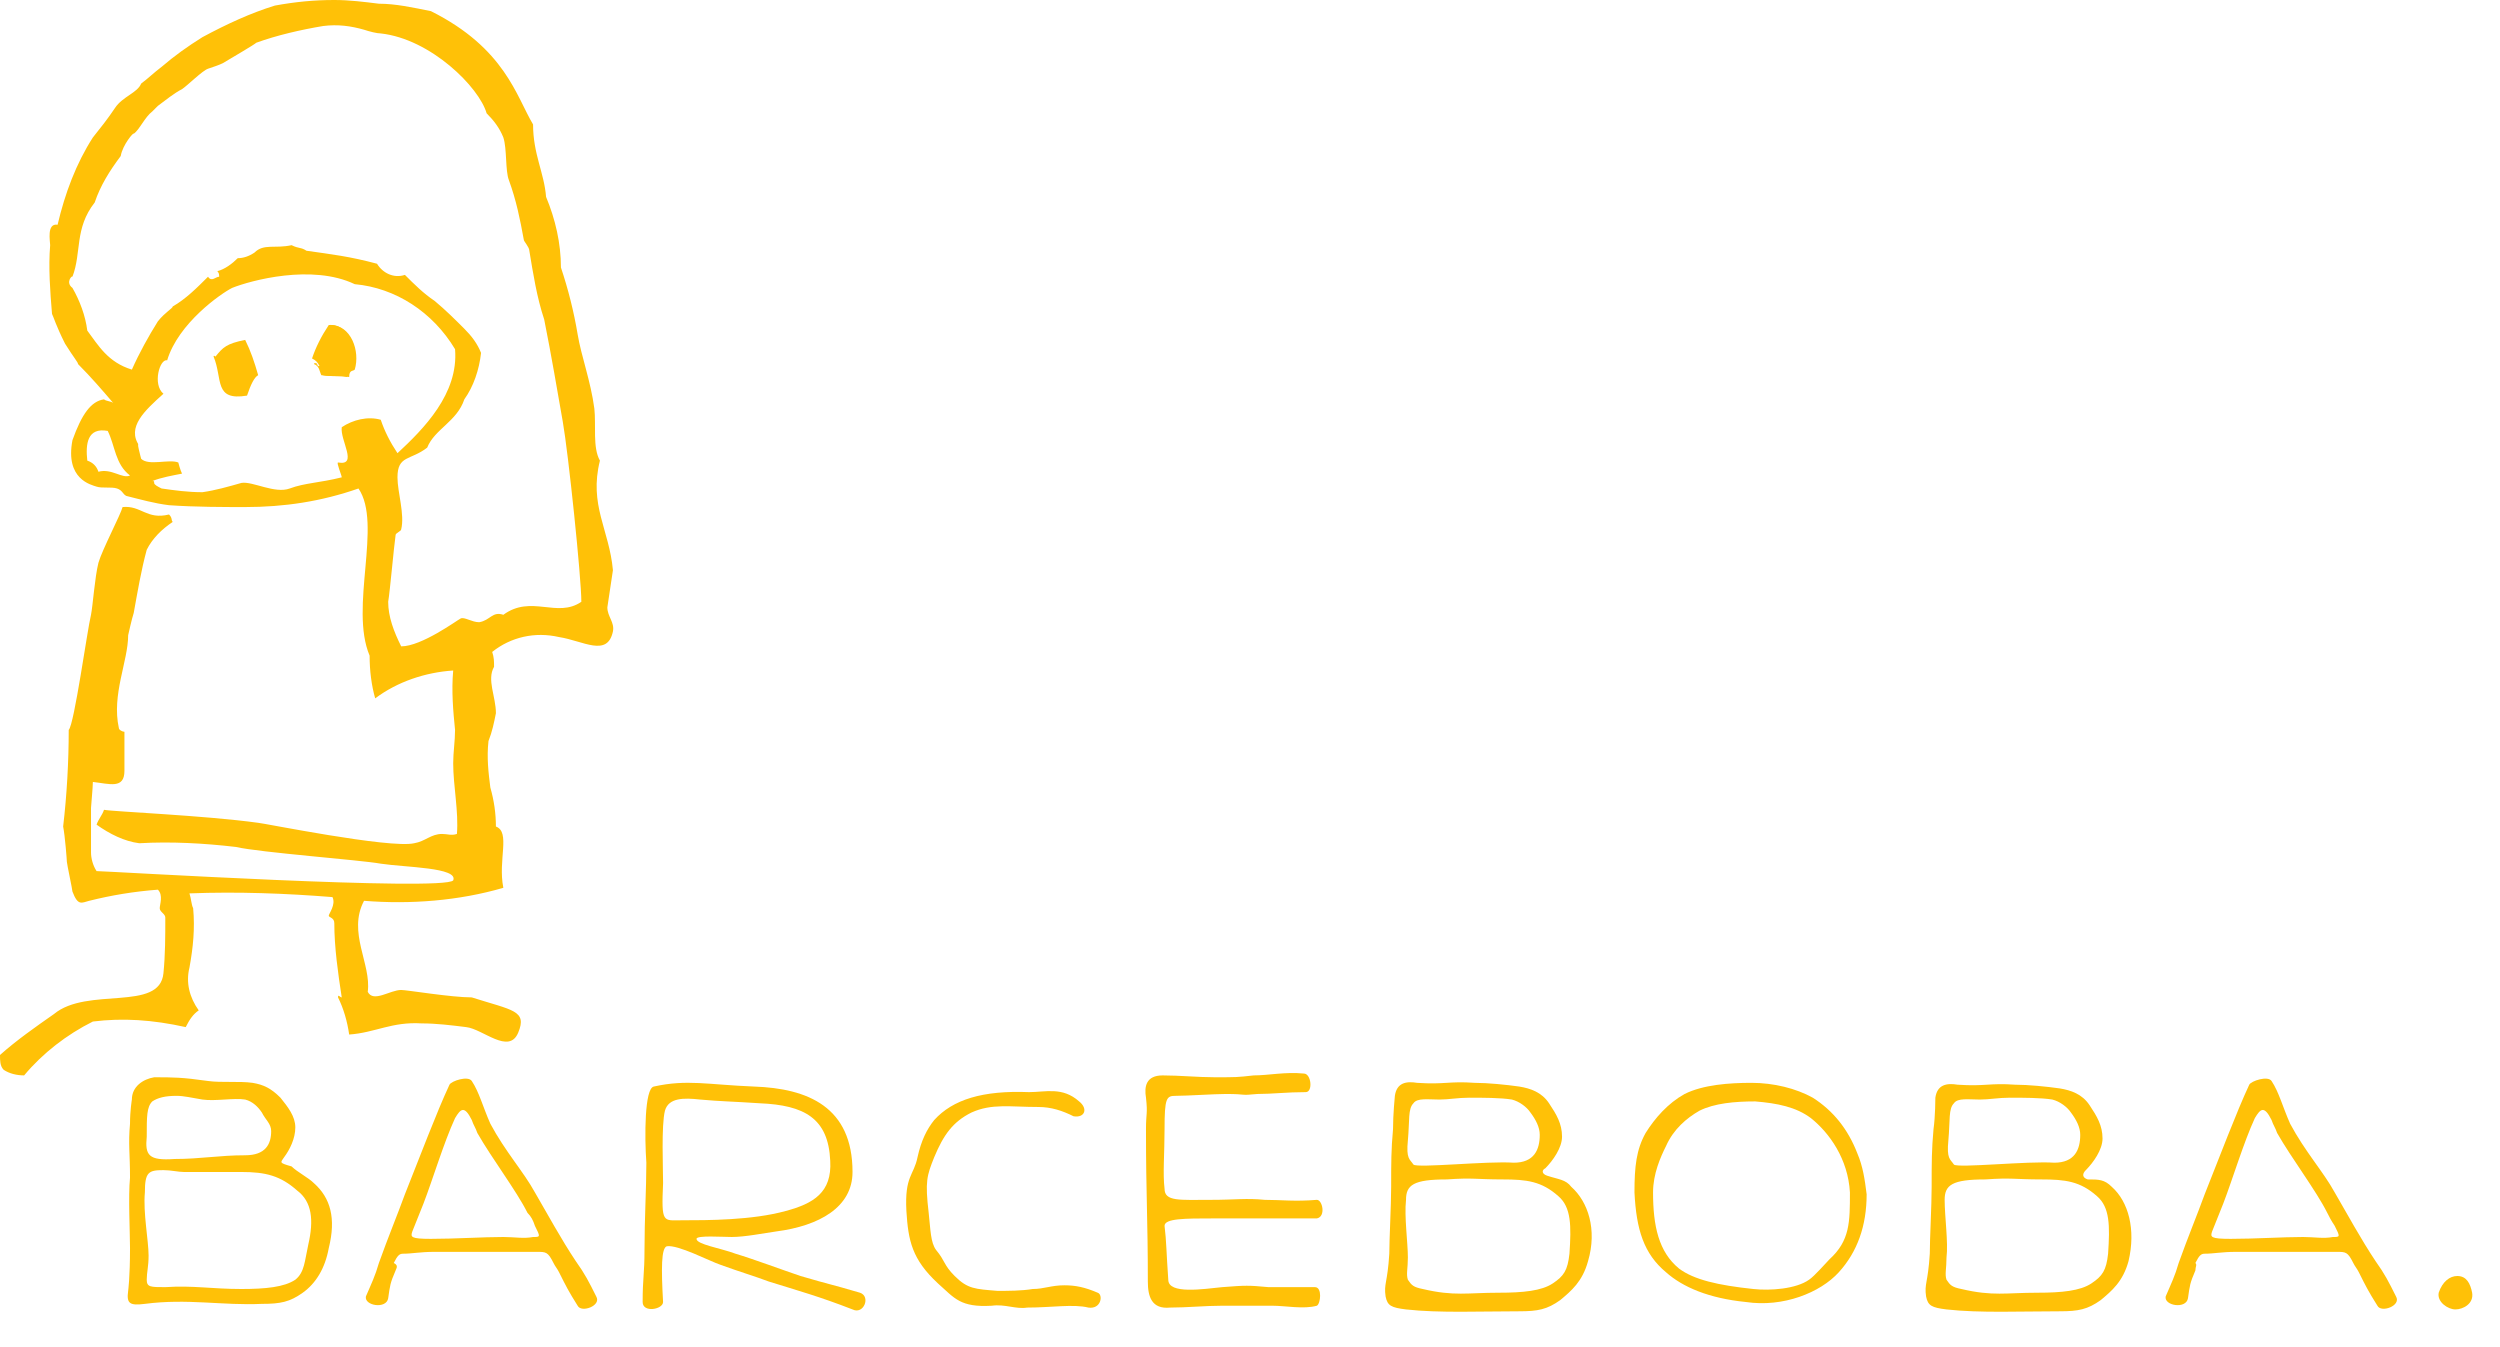 <?xml version="1.0" encoding="utf-8"?>
<!-- Generator: Adobe Illustrator 25.2.1, SVG Export Plug-In . SVG Version: 6.00 Build 0)  -->
<svg version="1.1" id="Capa_1" xmlns="http://www.w3.org/2000/svg" xmlns:xlink="http://www.w3.org/1999/xlink" x="0px" y="0px"
	 viewBox="0 0 134.6 72.5" style="enable-background:new 0 0 134.6 72.5;" xml:space="preserve">
<style type="text/css">
	.st0{fill:#FFC107;}
	.st1{enable-background:new    ;}
</style>
<path class="st0" d="M25.1,45.9c-0.2,1.1-2.3,0.4-2.9,0.7c-0.3-0.1,0.1-0.4,0.2-0.5C23.5,46.4,24.2,45.6,25.1,45.9z"/>
<path class="st0" d="M18,0c0.8,0,1.6,0.1,2.4,0.2c0.9,0,1.8,0.2,2.8,0.4c4,2,4.6,4.6,5.5,6.1c0,1.6,0.6,2.6,0.7,3.9
	c0.5,1.2,0.8,2.5,0.8,3.8c0.4,1.2,0.7,2.4,0.9,3.6c0.2,1.2,0.7,2.5,0.9,4c0.1,0.9-0.1,2.1,0.3,2.8c-0.6,2.4,0.5,3.7,0.7,5.9
	c-0.1,0.7-0.2,1.3-0.3,2c0,0.5,0.4,0.8,0.3,1.3c-0.3,1.4-1.6,0.5-2.9,0.3c-1.3-0.3-2.6,0-3.6,0.8c0.1,0.3,0.1,0.5,0.1,0.8
	c-0.4,0.7,0.1,1.6,0.1,2.5c-0.1,0.5-0.2,1-0.4,1.5c-0.1,0.9,0,1.7,0.1,2.5c0.2,0.7,0.3,1.4,0.3,2.1c0.8,0.3,0.1,1.8,0.4,3.3
	c-2.4,0.7-5,0.9-7.5,0.7c-0.9,1.7,0.4,3.4,0.2,4.9c0.3,0.6,1.2-0.1,1.8-0.1c0.3,0,2.7,0.4,3.8,0.4c2.2,0.7,3,0.7,2.5,1.9
	s-1.9-0.2-2.8-0.3c-0.8-0.1-1.6-0.2-2.4-0.2c-1.6-0.1-2.5,0.5-3.9,0.6c-0.1-0.7-0.3-1.4-0.6-2c0-0.2,0.1,0,0.2,0
	c-0.2-1.3-0.4-2.7-0.4-4c0-0.3-0.3-0.3-0.3-0.4s0.4-0.6,0.2-1c-2.5-0.2-5.1-0.3-7.7-0.2c0.1,0.3,0.1,0.6,0.2,0.8
	c0.1,1.1,0,2.1-0.2,3.2c-0.2,0.8,0,1.6,0.5,2.3c-0.3,0.2-0.5,0.5-0.7,0.9c-1.8-0.4-3.4-0.5-5-0.3c-1.4,0.7-2.7,1.7-3.7,2.9
	c-0.4,0-0.8-0.1-1.1-0.3C0,57.4,0,57.1,0,56.8c0.9-0.8,1.9-1.5,2.9-2.2c1.8-1.5,5.7-0.1,5.9-2.2c0.1-1,0.1-2,0.1-3
	c0-0.2-0.3-0.3-0.3-0.5s0.2-0.7-0.1-1C7.2,48,6,48.2,4.8,48.5c-0.4,0.1-0.6,0.3-0.9-0.5c0-0.1-0.3-1.5-0.3-1.6S3.5,45,3.4,44.5
	c0.2-1.7,0.3-3.5,0.3-5.2c0.3-0.3,1-5.4,1.2-6.2c0.1-0.5,0.2-2,0.4-2.8c0.2-0.7,1.2-2.6,1.3-3c1-0.1,1.3,0.7,2.5,0.4
	c0.2,0.2,0.1,0.3,0.2,0.4c-0.6,0.4-1.1,0.9-1.4,1.5c-0.3,1.1-0.5,2.3-0.7,3.4c-0.1,0.3-0.3,1.2-0.3,1.2c0,1.4-0.9,3.2-0.5,5
	c0,0.1,0.2,0.2,0.3,0.2c0,0.6,0,1.1,0,2.1S5.9,42.2,5,42.1c0,0.3-0.1,1.3-0.1,1.4c0-0.2,0,2.4,0,2.4c0,0.3,0.1,0.7,0.3,1
	c0.5,0,18.7,1.1,19.2,0.5c0.3-0.7-2.6-0.7-3.9-0.9c-1.1-0.2-6.5-0.6-7.8-0.9c-1.7-0.2-3.5-0.3-5.2-0.2c-0.8-0.1-1.6-0.5-2.3-1
	c0.1-0.3,0.3-0.5,0.4-0.8c0.5,0.1,5.4,0.3,8.3,0.7c0.2,0,7.1,1.4,8.4,1.1c0.6-0.1,0.9-0.5,1.5-0.5c0.3,0,0.5,0.1,0.8,0
	c0.1-1.2-0.2-2.6-0.2-3.8c0-0.6,0.1-1.2,0.1-1.8c-0.1-1-0.2-2.1-0.1-3.2c-1.5,0.1-3,0.6-4.2,1.5c-0.2-0.7-0.3-1.5-0.3-2.3
	c-1.1-2.6,0.7-7.1-0.6-9c-2,0.7-4,1-6.1,1c-1.1,0-2.7,0-4.1-0.1c-0.8-0.1-1.5-0.3-2.3-0.5c-0.2-0.1-0.2-0.3-0.5-0.4s-0.8,0-1.1-0.1
	s-1.7-0.4-1.3-2.5c0.5-1.4,1-2.1,1.7-2.2c0.1,0.1,0.4,0.1,0.5,0.2c-0.6-0.7-1.2-1.4-1.9-2.1c0-0.1-0.2-0.3-0.7-1.1
	c-0.5-1-0.6-1.4-0.7-1.6c-0.1-1.2-0.2-2.5-0.1-3.7c0-0.2-0.2-1.2,0.4-1.1c0.4-1.7,1-3.3,1.9-4.7c0.4-0.5,0.8-1,1.2-1.6
	S7.4,5,7.6,4.5C8,4.2,8.3,3.9,8.7,3.6C9.4,3,10.1,2.5,10.9,2c1.3-0.7,2.6-1.3,3.9-1.7C15.9,0.1,16.9,0,18,0z M13.8,2.3
	c-0.1,0.1-1.3,0.8-1.8,1.1c-0.2,0.1-0.5,0.2-0.8,0.3s-1.1,0.9-1.4,1.1C9.4,5,8.9,5.4,8.5,5.7C8.4,5.8,8.2,6,8.2,6
	c-0.4,0.3-0.7,1-1,1.2c0-0.1-0.6,0.6-0.7,1.2C5.9,9.2,5.4,10,5.1,10.9c-1.1,1.4-0.7,2.7-1.2,4c0-0.1-0.4,0.3,0,0.6
	c0.4,0.7,0.7,1.5,0.8,2.3c0.6,0.8,1.1,1.7,2.4,2.1C7.5,19,8,18.1,8.5,17.3c0.4-0.5,0.8-0.7,0.8-0.8c0.7-0.4,1.3-1,1.9-1.6
	c0.2,0.3,0.4,0,0.6,0c0-0.1,0-0.2-0.1-0.3c0.4-0.1,0.8-0.4,1.1-0.7c0.3,0,0.6-0.1,0.9-0.3c0.5-0.5,1.1-0.2,2-0.4
	c0.4,0.2,0.5,0.1,0.8,0.3c1.4,0.2,2.3,0.3,3.8,0.7c0.3,0.5,0.9,0.8,1.5,0.6c0.5,0.5,1,1,1.6,1.4c0.6,0.5,1.1,1,1.6,1.5
	c0.4,0.4,0.7,0.8,0.9,1.3c-0.1,0.9-0.4,1.8-0.9,2.5c-0.4,1.2-1.6,1.6-2,2.6c-0.9,0.7-1.6,0.4-1.6,1.6c0,0.8,0.4,2,0.2,2.8
	c0,0.1-0.3,0.2-0.3,0.3c-0.1,0.7-0.3,3-0.4,3.6c0,0.8,0.3,1.6,0.7,2.4c1.1,0,3-1.4,3.2-1.5s0.6,0.2,1,0.2c0.6-0.1,0.7-0.6,1.3-0.4
	c1.5-1.1,2.9,0.2,4.2-0.7c0-1.3-0.7-8-1-9.7s-0.6-3.5-1-5.5c-0.4-1.2-0.6-2.5-0.8-3.7c0-0.2-0.3-0.5-0.3-0.6
	c-0.2-1.1-0.4-2.1-0.8-3.2c-0.2-0.5-0.1-1.7-0.3-2.3c-0.2-0.5-0.5-0.9-0.9-1.3c-0.4-1.4-3-4-5.7-4.3c-0.2,0-0.6-0.1-0.9-0.2
	c-0.7-0.2-1.4-0.3-2.2-0.2C16.2,1.6,14.9,1.9,13.8,2.3z M9,19.4c-0.4-0.1-0.8,1.3-0.2,1.8c-1,0.9-2,1.8-1.3,2.8
	c-0.2-0.4,0.1,0.7,0.1,0.7c0.4,0.4,1.5,0,2,0.2c0,0,0.1,0.4,0.2,0.6c-0.5,0.1-1.1,0.2-1.6,0.4c0.1,0,0.1,0,0.1,0.1s0.2,0.2,0.4,0.3
	c0.7,0.1,1.4,0.2,2.2,0.2c0.7-0.1,1.4-0.3,2.1-0.5c0.6-0.1,1.8,0.6,2.6,0.3c0.8-0.3,1.6-0.3,2.8-0.6c0-0.1-0.3-0.8-0.2-0.8
	c1.1,0.2,0.1-1.2,0.2-1.9c0.6-0.4,1.4-0.6,2.1-0.4c0.2,0.6,0.5,1.2,0.9,1.8c1.4-1.3,3.3-3.2,3.1-5.6c-1.2-2-3.2-3.3-5.4-3.5
	c-2.3-1.1-5.6-0.2-6.6,0.2C11.9,15.8,9.6,17.4,9,19.4z M7,25.6C6.2,25,6.2,24,5.8,23.2c-1.1-0.2-1.2,0.7-1.1,1.6
	c0.3,0.1,0.5,0.3,0.6,0.6C6,25.2,6.6,25.8,7,25.6z"/>
<path class="st0" d="M17,19.6c0.3,0.1,0.3,0.4,0.4,0.6c0.6,0.1,0.9,0,1.4,0.1c0-0.4,0.2-0.3,0.3-0.4c0.3-1-0.2-2.4-1.3-2.4
	c-0.4,0.5-0.7,1.1-0.9,1.8c0.2,0.1,0.3,0.2,0.4,0.4C17.1,19.8,17,19.4,17,19.6z"/>
<path class="st0" d="M17.2,19.7c-0.1-0.2-0.2-0.3-0.4-0.4c0.2-0.6,0.5-1.2,0.9-1.8c1.1-0.1,1.6,1.4,1.3,2.4c-0.1,0.1-0.3,0-0.3,0.4
	c-0.5-0.1-0.7,0-1.4-0.1c-0.1-0.2-0.1-0.5-0.4-0.6C17,19.4,17.1,19.8,17.2,19.7z"/>
<path class="st0" d="M11.5,19.2c0-0.1,0.1,0,0.1,0c0.4-0.5,0.6-0.7,1.6-0.9c0.3,0.6,0.5,1.2,0.7,1.9c-0.2,0.1-0.4,0.5-0.6,1.1
	C11.5,21.6,12,20.4,11.5,19.2z"/>
<g class="st1">
	<path class="st0" d="M16.9,63.7c0.9,0.8,1.2,1.9,0.8,3.5c-0.2,1.1-0.7,1.9-1.4,2.4c-0.7,0.5-1.2,0.6-2.2,0.6c-2.1,0.1-4-0.3-6.3,0
		c-0.8,0.1-1,0-0.9-0.7c0,0,0.1-0.7,0.1-2.3c0-0.8-0.1-2.8,0-3.8c0-1.3-0.1-1.8,0-2.9c0-0.7,0.1-1.3,0.1-1.3c0-0.7,0.6-1.1,1.2-1.2
		c1,0,1.5,0,2.9,0.2c0.7,0.1,1.7,0,2.4,0.1c0.6,0.1,1,0.3,1.5,0.8c0.4,0.5,0.8,1,0.8,1.6s-0.3,1.2-0.6,1.6c-0.2,0.3-0.3,0.3,0.4,0.5
		C16,63.1,16.6,63.4,16.9,63.7z M8,67.6c0,0.6-0.1,0.9-0.1,1.3s0.2,0.4,1,0.4c1.5-0.1,2.5,0.1,4.1,0.1c1.3,0,2.3-0.1,2.9-0.5
		c0.5-0.4,0.5-1,0.7-1.9c0.3-1.3,0.2-2.3-0.6-2.9c-0.9-0.8-1.7-1-3-1c-1.4,0-1.6,0-3.1,0c-0.3,0-0.7-0.1-1.1-0.1c-0.8,0-1,0.1-1,1.2
		C7.7,65.3,8,66.8,8,67.6z M13.2,62.2c1.1,0,1.4-0.6,1.4-1.3c0-0.4-0.3-0.6-0.5-1c-0.2-0.3-0.5-0.6-0.9-0.7c-0.6-0.1-1.6,0.1-2.3,0
		c-0.6-0.1-1-0.2-1.4-0.2c-0.6,0-1,0.1-1.3,0.3c-0.3,0.3-0.3,0.8-0.3,1.9c-0.1,1,0.1,1.3,1.5,1.2C10.8,62.4,11.8,62.2,13.2,62.2z"/>
</g>
<g class="st1">
	<path class="st0" d="M21.3,68.4c-0.3,0.7-0.3,0.8-0.4,1.5c-0.1,0.6-1.3,0.4-1.2-0.1c0.3-0.7,0.5-1.1,0.7-1.8c0.5-1.4,1-2.6,1.4-3.7
		c0.8-2,1.7-4.4,2.4-5.9c0.1-0.2,1-0.5,1.2-0.2c0.4,0.6,0.6,1.4,1,2.3c0.8,1.5,1.8,2.6,2.4,3.7c0.7,1.2,1.4,2.5,2.2,3.7
		c0.5,0.7,0.7,1.1,1.1,1.9c0.3,0.5-0.8,0.9-1,0.5c-0.5-0.8-0.6-1-1-1.8c-0.1-0.2-0.2-0.3-0.3-0.5c-0.3-0.6-0.4-0.6-0.9-0.6
		c-0.8,0-1.5,0-2.3,0c-1,0-2.5,0-3.2,0c-0.8,0-1.2,0.1-1.7,0.1c-0.2,0-0.3,0.1-0.5,0.5C21.4,68.1,21.4,68.2,21.3,68.4z M28.4,65.3
		c-0.6-1.2-1.9-2.9-2.7-4.3c-0.1-0.3-0.2-0.4-0.3-0.7c-0.4-0.8-0.6-0.6-0.9-0.1c-0.6,1.3-1.2,3.3-1.7,4.6c-0.2,0.5-0.4,1-0.6,1.5
		c-0.1,0.3-0.1,0.4,1,0.4c1.3,0,2.8-0.1,3.9-0.1c0.6,0,1.1,0.1,1.6,0c0.4,0,0.4,0,0.1-0.6C28.7,65.7,28.6,65.5,28.4,65.3z"/>
	<path class="st0" d="M34.6,70.1c0-1.3,0.1-1.5,0.1-2.8c0-1.7,0.1-3.3,0.1-4.7c-0.1-1.4-0.1-4,0.4-4.1c1.8-0.4,2.9-0.1,5.4,0
		c2.9,0.1,5.3,1.1,5.3,4.6c0,1.9-1.8,2.9-4.1,3.2c-0.7,0.1-1.7,0.3-2.4,0.3c-0.5,0-1.9-0.1-1.9,0.1c0,0.3,1.3,0.5,2.1,0.8
		c1,0.3,2.6,0.9,3.5,1.2c1.7,0.5,1.5,0.4,3.2,0.9c0.6,0.2,0.2,1.2-0.4,0.9c-1.8-0.7-2.9-1-4.5-1.5c-0.8-0.3-1.5-0.5-2.6-0.9
		c-0.6-0.2-2.3-1.1-2.9-1c-0.3,0.1-0.3,1.2-0.2,3C35.7,70.5,34.6,70.7,34.6,70.1z M42.3,65.2c1.5-0.4,2.5-1,2.4-2.7
		c-0.1-2.3-1.4-3-3.8-3.1c-1.5-0.1-2.1-0.1-3.2-0.2c-0.9-0.1-1.7-0.1-1.9,0.6c-0.2,0.8-0.1,3.1-0.1,3.9c-0.1,2.2,0,2,1,2
		C38.1,65.7,40.5,65.7,42.3,65.2z"/>
	<path class="st0" d="M55.9,59.6c-1.5,0-2.5-0.2-3.6,0.3c-1,0.5-1.5,1.2-2,2.4c-0.4,1-0.5,1.3-0.3,3c0.1,0.9,0.1,1.6,0.4,2
		c0.5,0.6,0.4,0.8,1,1.4c0.7,0.7,1.1,0.7,2.3,0.8c0.6,0,1.3,0,1.9-0.1c0.6,0,1-0.2,1.7-0.2c0.6,0,1.1,0.1,1.8,0.4
		c0.3,0.1,0.2,0.9-0.5,0.8c-0.8-0.2-2,0-3.3,0c-0.6,0.1-1.2-0.2-1.9-0.1c-1.7,0.1-2-0.4-2.9-1.2c-1.4-1.3-1.6-2.3-1.7-3.9
		c-0.1-1.9,0.4-1.9,0.6-2.9c0.2-0.9,0.5-1.5,0.9-2c1-1.1,2.6-1.6,5.1-1.5c0.9,0,1.8-0.3,2.7,0.5c0.5,0.4,0.3,0.9-0.3,0.8
		C57.2,59.8,56.6,59.6,55.9,59.6z"/>
	<path class="st0" d="M62.9,68.9c0,0.8,1.9,0.5,2.9,0.4c1.3-0.1,1.4-0.1,2.5,0c1,0,1.6,0,2.5,0c0.4,0,0.3,0.9,0.1,1
		c-0.7,0.2-1.7,0-2.4,0c-1,0-1.4,0-2.7,0c-0.9,0-1.9,0.1-2.8,0.1c-1,0.1-1.2-0.6-1.2-1.4c0-3.4-0.1-4.6-0.1-8.2c0-0.9,0.1-0.8,0-1.7
		c-0.1-0.6,0-1.2,0.9-1.2s1.9,0.1,2.8,0.1c1.2,0,1.2,0,2.1-0.1c0.8,0,1.7-0.2,2.7-0.1c0.4,0,0.5,1,0.1,1c-1,0-1.8,0.1-2.6,0.1
		c-1,0.1-0.5,0-1.7,0c-0.6,0-2.1,0.1-2.7,0.1c-0.5,0-0.6,0.1-0.6,1.8c0,1.3-0.1,2.4,0,3.2c0,0.7,0.8,0.6,2.5,0.6
		c1.3,0,1.9-0.1,2.9,0c0.9,0,1.6,0.1,2.8,0c0.3,0,0.5,0.9,0,1c-1.2,0-2.6,0-3.5,0c-1,0-0.8,0-2.1,0c-1.5,0-2.6,0-2.6,0.4
		C62.8,66.8,62.8,67.5,62.9,68.9z"/>
</g>
<g class="st1">
	<path class="st0" d="M84.6,63.9c0.9,0.8,1.4,2.3,0.9,4C85.2,69,84.6,69.5,84,70c-0.7,0.5-1.2,0.6-2.2,0.6c-2.1,0-4.3,0.1-6.1-0.1
		c-0.8-0.1-1-0.2-1.1-0.7c-0.1-0.7,0.1-0.7,0.2-2.3c0-0.8,0.1-2.6,0.1-3.6c0-1.3,0-2,0.1-3.1c0-0.8,0.1-1.8,0.1-1.8
		c0.1-0.7,0.6-0.8,1.2-0.7c1.5,0.1,1.7-0.1,3.1,0c0.7,0,1.7,0.1,2.4,0.2c0.6,0.1,1.2,0.3,1.6,0.9c0.4,0.6,0.7,1.1,0.7,1.8
		c0,0.6-0.5,1.3-0.9,1.7C83,63,83,63.2,83.3,63.3C83.9,63.5,84.3,63.5,84.6,63.9z M75.8,67.7c0,0.6-0.1,0.9,0,1.2
		c0.2,0.3,0.3,0.4,0.8,0.5c1.7,0.4,2.4,0.2,4.1,0.2c1.3,0,2.3-0.1,2.9-0.5s0.8-0.7,0.9-1.6c0.1-1.5,0.1-2.5-0.6-3.1
		c-0.9-0.8-1.7-0.9-3-0.9c-1.4,0-1.6-0.1-3,0c-1.8,0-2.2,0.3-2.2,1.1C75.6,65.5,75.8,66.9,75.8,67.7z M81.5,62.6
		c1.1,0,1.4-0.7,1.4-1.5c0-0.4-0.2-0.8-0.5-1.2c-0.2-0.3-0.6-0.6-1-0.7c-0.6-0.1-1.6-0.1-2.3-0.1c-0.6,0-1.1,0.1-1.6,0.1
		c-0.6,0-1.2-0.1-1.4,0.2c-0.3,0.3-0.2,0.9-0.3,2c-0.1,1,0.1,1,0.3,1.3C76.3,62.9,80.1,62.5,81.5,62.6z"/>
</g>
<g class="st1">
	<path class="st0" d="M88.6,61c0.5-0.8,1.2-1.6,2.1-2.1c1-0.5,2.4-0.6,3.6-0.6s2.4,0.3,3.3,0.8c1.1,0.7,1.9,1.7,2.4,3
		c0.3,0.7,0.4,1.4,0.5,2.2c0,1.7-0.5,3.1-1.5,4.2s-3,1.9-5,1.6c-2-0.2-3.4-0.8-4.3-1.6c-1.2-1-1.6-2.3-1.7-4.3
		C88,62.8,88.1,61.9,88.6,61z M97.5,60.2c-0.8-0.6-1.8-0.8-3-0.9c-1.1,0-2.2,0.1-3,0.5c-0.7,0.4-1.4,1-1.8,1.9
		c-0.3,0.6-0.7,1.5-0.7,2.5c0,1.8,0.3,3.2,1.4,4.1c0.8,0.6,2.1,0.9,4,1.1c0.9,0.1,2.3,0,3-0.5c0.3-0.2,0.9-0.9,1.1-1.1
		c1.1-1,1.1-2,1.1-3.6C99.5,62.4,98.5,61,97.5,60.2z"/>
</g>
<g class="st1">
	<path class="st0" d="M113.7,63.9c0.9,0.8,1.3,2.3,0.9,4c-0.3,1.1-0.9,1.6-1.5,2.1c-0.7,0.5-1.2,0.6-2.2,0.6c-2.1,0-4.3,0.1-6.1-0.1
		c-0.8-0.1-1-0.2-1.1-0.7c-0.1-0.7,0.1-0.7,0.2-2.3c0-0.8,0.1-2.6,0.1-3.6c0-1.3,0-2,0.1-3.1c0.1-0.7,0.1-1.7,0.1-1.7
		c0.1-0.7,0.6-0.8,1.2-0.7c1.5,0.1,1.7-0.1,3.1,0c0.7,0,1.7,0.1,2.4,0.2c0.6,0.1,1.2,0.3,1.6,0.9c0.4,0.6,0.7,1.1,0.7,1.8
		c0,0.6-0.5,1.3-0.9,1.7c-0.2,0.2-0.2,0.4,0.1,0.5C113,63.5,113.3,63.5,113.7,63.9z M104.8,67.7c0,0.6-0.1,0.9,0,1.2
		c0.2,0.3,0.3,0.4,0.8,0.5c1.7,0.4,2.4,0.2,4.1,0.2c1.3,0,2.3-0.1,2.9-0.5s0.8-0.7,0.9-1.6c0.1-1.5,0.1-2.5-0.6-3.1
		c-0.9-0.8-1.7-0.9-3-0.9c-1.4,0-1.6-0.1-3,0c-1.8,0-2.2,0.3-2.2,1.1C104.7,65.5,104.9,66.9,104.8,67.7z M110.6,62.6
		c1.1,0,1.4-0.7,1.4-1.5c0-0.4-0.2-0.8-0.5-1.2c-0.2-0.3-0.6-0.6-1-0.7c-0.6-0.1-1.6-0.1-2.3-0.1c-0.6,0-1.1,0.1-1.6,0.1
		c-0.6,0-1.2-0.1-1.4,0.2c-0.3,0.3-0.2,0.9-0.3,2c-0.1,1,0.1,1,0.3,1.3C105.4,62.9,109.2,62.5,110.6,62.6z"/>
</g>
<g class="st1">
	<path class="st0" d="M118.2,68.4c-0.3,0.7-0.3,0.8-0.4,1.5c-0.1,0.6-1.3,0.4-1.2-0.1c0.3-0.7,0.5-1.1,0.7-1.8
		c0.5-1.4,1-2.6,1.4-3.7c0.8-2,1.7-4.4,2.4-5.9c0.1-0.2,1-0.5,1.2-0.2c0.4,0.6,0.6,1.4,1,2.3c0.8,1.5,1.8,2.6,2.4,3.7
		c0.7,1.2,1.4,2.5,2.2,3.7c0.5,0.7,0.7,1.1,1.1,1.9c0.3,0.5-0.8,0.9-1,0.5c-0.5-0.8-0.6-1-1-1.8c-0.1-0.2-0.2-0.3-0.3-0.5
		c-0.3-0.6-0.4-0.6-0.9-0.6c-0.8,0-1.5,0-2.2,0c-1,0-2.5,0-3.2,0c-0.8,0-1.2,0.1-1.7,0.1c-0.2,0-0.3,0.1-0.5,0.5
		C118.3,68.1,118.2,68.2,118.2,68.4z M125.3,65.3c-0.6-1.2-1.9-2.9-2.7-4.3c-0.1-0.3-0.2-0.4-0.3-0.7c-0.4-0.8-0.6-0.6-0.9-0.1
		c-0.6,1.3-1.2,3.3-1.7,4.6c-0.2,0.5-0.4,1-0.6,1.5c-0.1,0.3-0.1,0.4,1,0.4c1.3,0,2.8-0.1,3.9-0.1c0.6,0,1.1,0.1,1.6,0
		c0.4,0,0.4,0,0.1-0.6C125.5,65.7,125.4,65.5,125.3,65.3z"/>
</g>
<g class="st1">
	<path class="st0" d="M132.3,68.7c0.5,0,0.7,0.4,0.8,0.9c0.1,0.6-0.5,0.9-0.9,0.9s-1-0.4-0.9-0.9C131.5,69,131.9,68.7,132.3,68.7z"
		/>
</g>
</svg>
